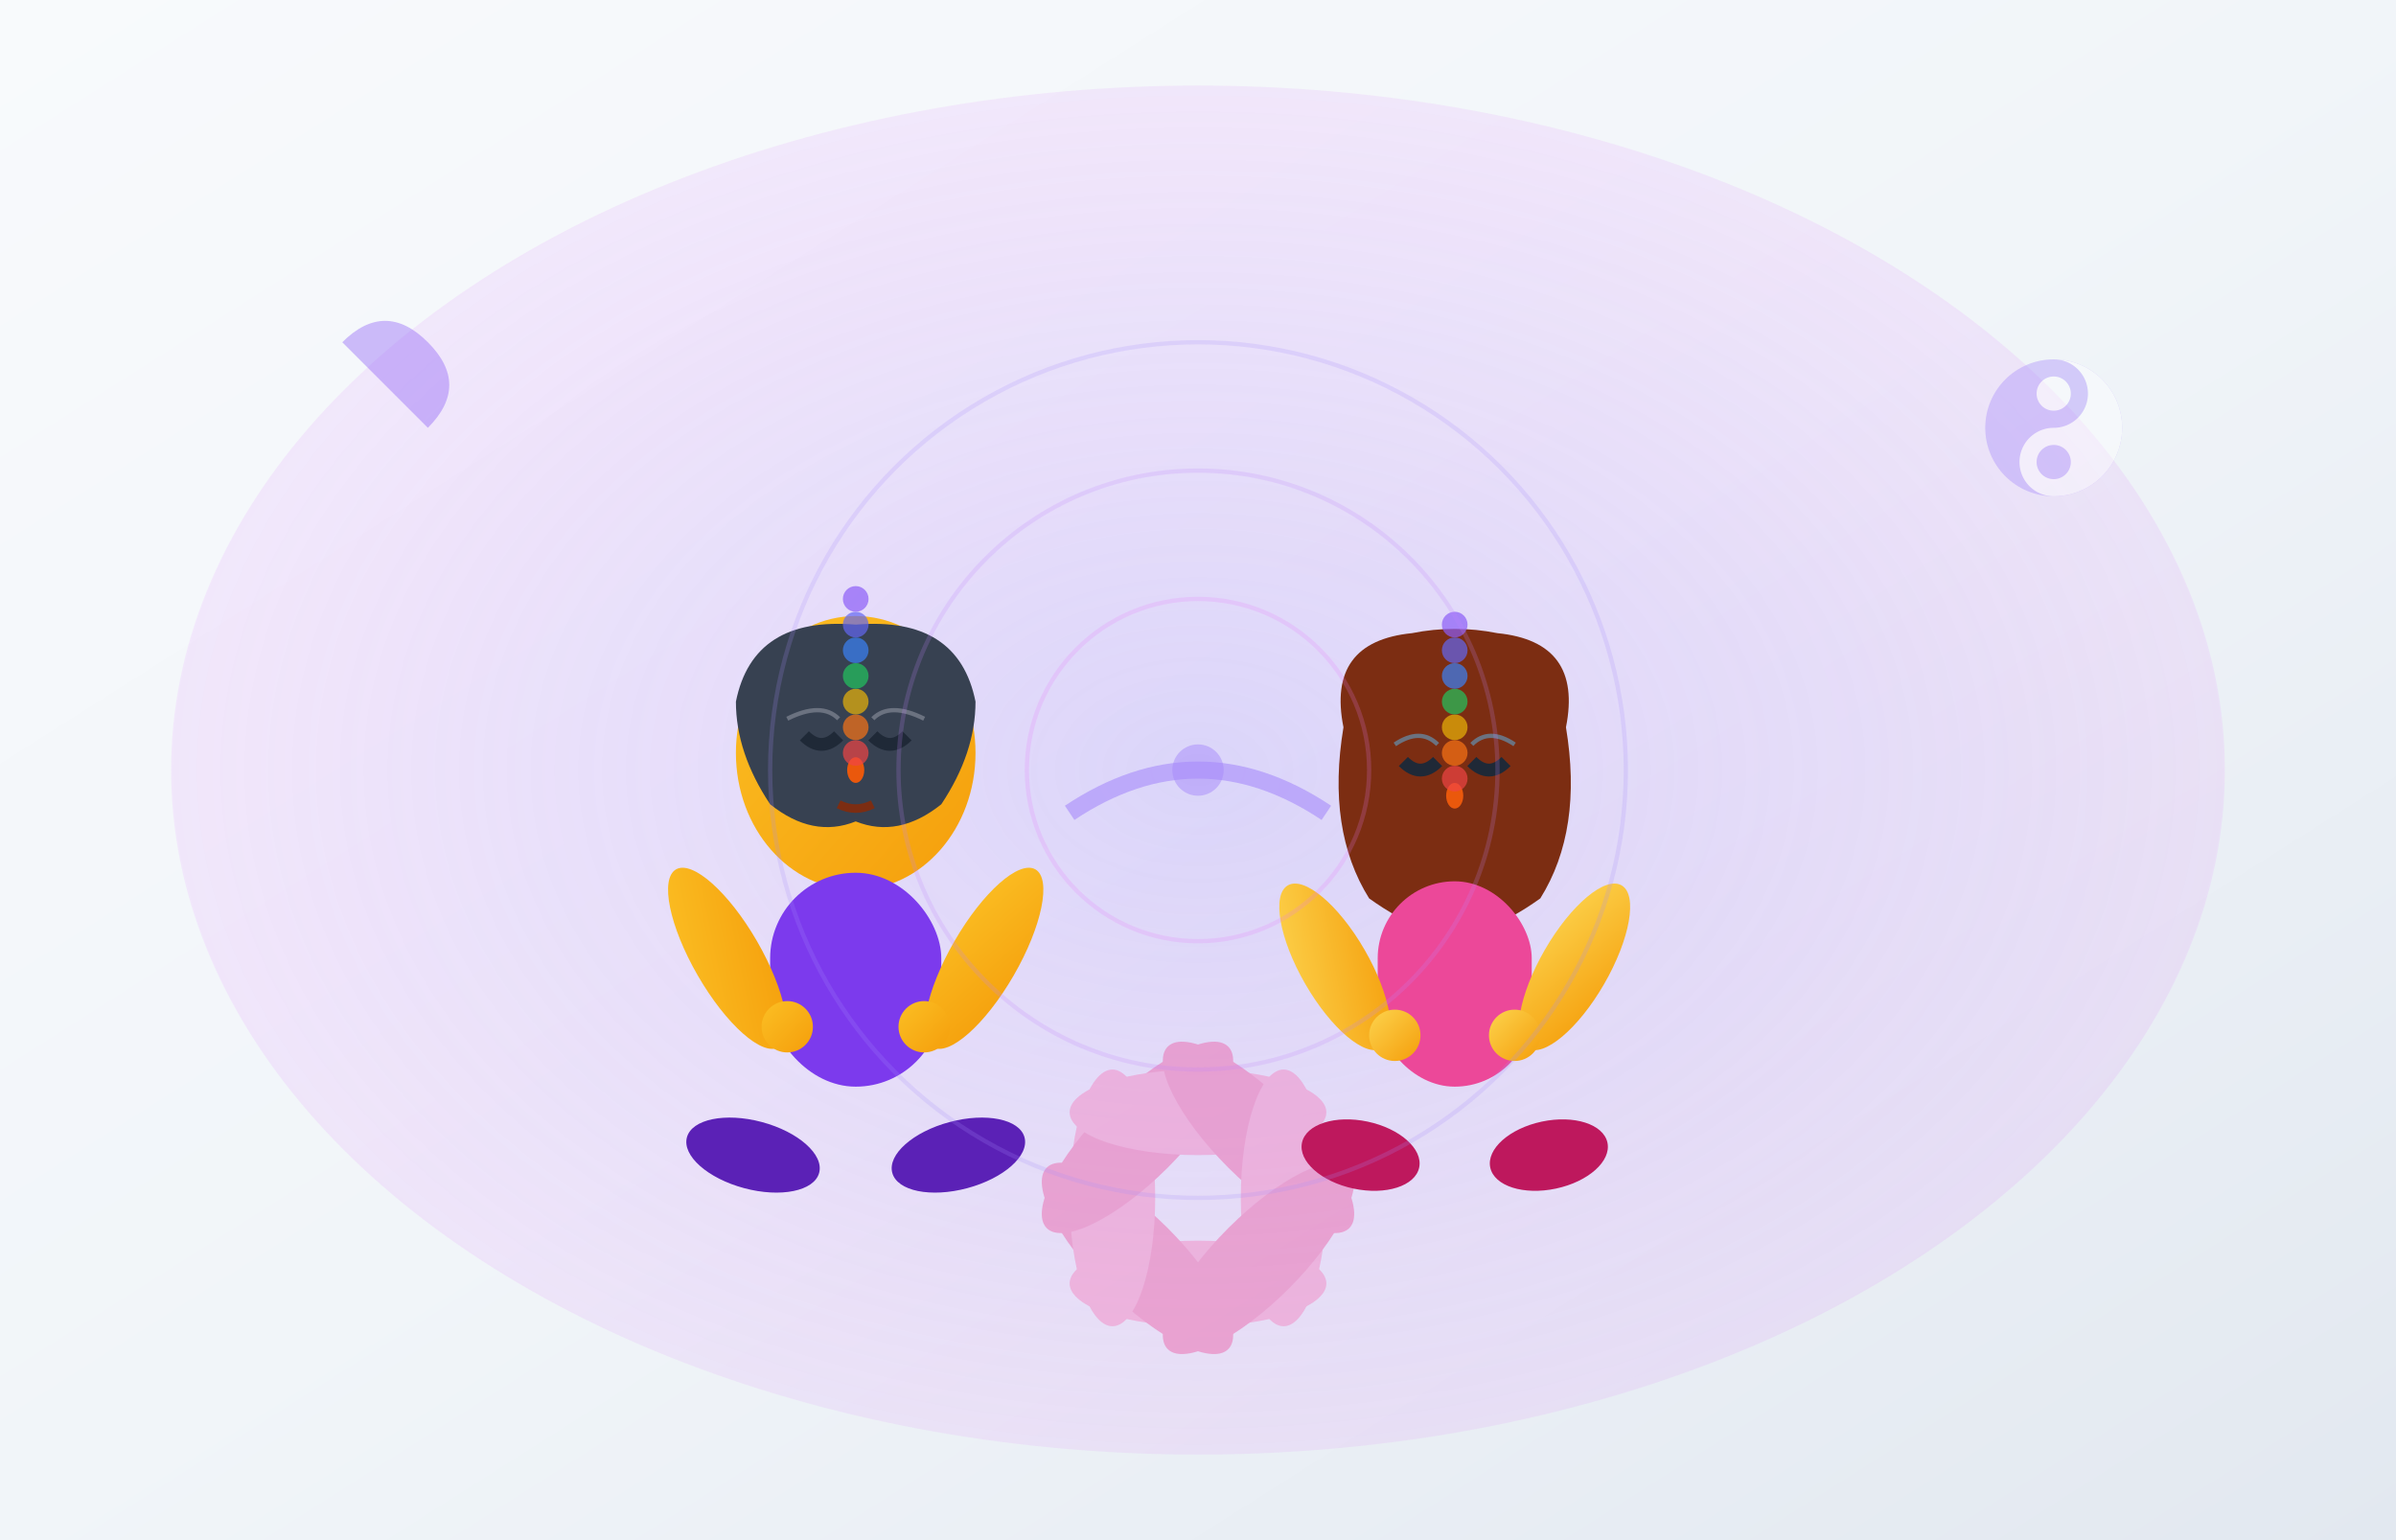 <svg width="280" height="180" viewBox="0 0 280 180" fill="none" xmlns="http://www.w3.org/2000/svg">
  <rect x="0" y="0" width="280" height="180" fill="#333333" stroke="none"/>
  <defs>
    <radialGradient id="meditationAura" cx="50%" cy="50%" r="60%">
      <stop offset="0%" style="stop-color:#a78bfa;stop-opacity:0.3" />
      <stop offset="50%" style="stop-color:#c084fc;stop-opacity:0.2" />
      <stop offset="100%" style="stop-color:#e879f9;stop-opacity:0.1" />
    </radialGradient>
    <linearGradient id="zenSkin1" x1="0%" y1="0%" x2="100%" y2="100%">
      <stop offset="0%" style="stop-color:#fbbf24;stop-opacity:1" />
      <stop offset="100%" style="stop-color:#f59e0b;stop-opacity:1" />
    </linearGradient>
    <linearGradient id="zenSkin2" x1="0%" y1="0%" x2="100%" y2="100%">
      <stop offset="0%" style="stop-color:#fcd34d;stop-opacity:1" />
      <stop offset="100%" style="stop-color:#f59e0b;stop-opacity:1" />
    </linearGradient>
    <linearGradient id="sacredBg" x1="0%" y1="0%" x2="100%" y2="100%">
      <stop offset="0%" style="stop-color:#f8fafc;stop-opacity:1" />
      <stop offset="50%" style="stop-color:#f1f5f9;stop-opacity:1" />
      <stop offset="100%" style="stop-color:#e2e8f0;stop-opacity:1" />
    </linearGradient>
  </defs>
  
  <!-- Sacred background -->
  <rect width="280" height="180" fill="url(#sacredBg)"/>
  
  <!-- Meditation aura -->
  <ellipse cx="140" cy="90" rx="120" ry="80" fill="url(#meditationAura)"/>
  
  <!-- Lotus petals beneath -->
  <g opacity="0.4" transform="translate(140, 140)">
    <ellipse cx="0" cy="10" rx="15" ry="5" fill="#f472b6" transform="rotate(0)"/>
    <ellipse cx="0" cy="10" rx="15" ry="5" fill="#ec4899" transform="rotate(45)"/>
    <ellipse cx="0" cy="10" rx="15" ry="5" fill="#f472b6" transform="rotate(90)"/>
    <ellipse cx="0" cy="10" rx="15" ry="5" fill="#ec4899" transform="rotate(135)"/>
    <ellipse cx="0" cy="10" rx="15" ry="5" fill="#f472b6" transform="rotate(180)"/>
    <ellipse cx="0" cy="10" rx="15" ry="5" fill="#ec4899" transform="rotate(225)"/>
    <ellipse cx="0" cy="10" rx="15" ry="5" fill="#f472b6" transform="rotate(270)"/>
    <ellipse cx="0" cy="10" rx="15" ry="5" fill="#ec4899" transform="rotate(315)"/>
  </g>
  
  <!-- Male figure (left, in lotus position) -->
  <g transform="translate(80, 70)">
    <!-- Head -->
    <ellipse cx="20" cy="18" rx="14" ry="16" fill="url(#zenSkin1)"/>
    <!-- Hair -->
    <path d="M6 12 Q8 2, 20 3 Q32 2, 34 12 Q34 18, 30 24 Q25 28, 20 26 Q15 28, 10 24 Q6 18, 6 12 Z" fill="#374151"/>
    <!-- Eyes (closed in meditation) -->
    <path d="M14 16 Q16 18, 18 16" stroke="#1f2937" stroke-width="1.5" fill="none"/>
    <path d="M22 16 Q24 18, 26 16" stroke="#1f2937" stroke-width="1.5" fill="none"/>
    <!-- Peaceful expression lines -->
    <path d="M12 14 Q16 12, 18 14" stroke="#6b7280" stroke-width="0.5" fill="none"/>
    <path d="M22 14 Q24 12, 28 14" stroke="#6b7280" stroke-width="0.5" fill="none"/>
    <!-- Nose -->
    <ellipse cx="20" cy="20" rx="1" ry="1.5" fill="#ea580c"/>
    <!-- Mouth (serene) -->
    <path d="M18 24 Q20 25, 22 24" stroke="#7c2d12" stroke-width="1" fill="none"/>
    <!-- Body -->
    <rect x="10" y="32" width="20" height="25" rx="10" fill="#7c3aed"/>
    <!-- Arms (mudra position) -->
    <ellipse cx="5" cy="42" rx="4" ry="12" fill="url(#zenSkin1)" transform="rotate(-30 5 42)"/>
    <ellipse cx="35" cy="42" rx="4" ry="12" fill="url(#zenSkin1)" transform="rotate(30 35 42)"/>
    <!-- Hands in mudra -->
    <circle cx="12" cy="50" r="3" fill="url(#zenSkin1)"/>
    <circle cx="28" cy="50" r="3" fill="url(#zenSkin1)"/>
    <!-- Legs in lotus -->
    <ellipse cx="8" cy="65" rx="8" ry="4" fill="#5b21b6" transform="rotate(15 8 65)"/>
    <ellipse cx="32" cy="65" rx="8" ry="4" fill="#5b21b6" transform="rotate(-15 32 65)"/>
  </g>
  
  <!-- Female figure (right, in lotus position) -->
  <g transform="translate(150, 75)">
    <!-- Head -->
    <ellipse cx="20" cy="16" rx="13" ry="15" fill="url(#zenSkin2)"/>
    <!-- Hair -->
    <path d="M7 10 Q5 0, 15 -1 Q20 -2, 25 -1 Q35 0, 33 10 Q35 22, 30 30 Q23 35, 20 33 Q17 35, 10 30 Q5 22, 7 10 Z" fill="#7c2d12"/>
    <!-- Hair bun -->
    <ellipse cx="20" cy="5" rx="8" ry="6" fill="#7c2d12"/>
    <!-- Eyes (closed in meditation) -->
    <path d="M14 14 Q16 16, 18 14" stroke="#1f2937" stroke-width="1.5" fill="none"/>
    <path d="M22 14 Q24 16, 26 14" stroke="#1f2937" stroke-width="1.5" fill="none"/>
    <!-- Peaceful expression -->
    <path d="M13 12 Q16 10, 18 12" stroke="#6b7280" stroke-width="0.5" fill="none"/>
    <path d="M22 12 Q24 10, 27 12" stroke="#6b7280" stroke-width="0.5" fill="none"/>
    <!-- Nose -->
    <ellipse cx="20" cy="18" rx="1" ry="1.5" fill="#ea580c"/>
    <!-- Mouth (serene smile) -->
    <path d="M18 22 Q20 24, 22 22" stroke="#7c2d12" stroke-width="1" fill="none"/>
    <!-- Body -->
    <rect x="11" y="28" width="18" height="24" rx="9" fill="#ec4899"/>
    <!-- Arms (mudra position) -->
    <ellipse cx="6" cy="38" rx="4" ry="11" fill="url(#zenSkin2)" transform="rotate(-30 6 38)"/>
    <ellipse cx="34" cy="38" rx="4" ry="11" fill="url(#zenSkin2)" transform="rotate(30 34 38)"/>
    <!-- Hands in receiving mudra -->
    <circle cx="13" cy="46" r="3" fill="url(#zenSkin2)"/>
    <circle cx="27" cy="46" r="3" fill="url(#zenSkin2)"/>
    <!-- Legs in lotus -->
    <ellipse cx="9" cy="60" rx="7" ry="4" fill="#be185d" transform="rotate(12 9 60)"/>
    <ellipse cx="31" cy="60" rx="7" ry="4" fill="#be185d" transform="rotate(-12 31 60)"/>
  </g>
  
  <!-- Energy connection between them -->
  <path d="M125 95 Q140 85, 155 95" stroke="#a78bfa" stroke-width="2" fill="none" opacity="0.6"/>
  <circle cx="140" cy="90" r="3" fill="#a78bfa" opacity="0.5"/>
  
  <!-- Chakra energy points -->
  <g opacity="0.7">
    <!-- Male chakras -->
    <circle cx="100" cy="88" r="1.5" fill="#ef4444"/>  <!-- Root -->
    <circle cx="100" cy="85" r="1.5" fill="#f97316"/>  <!-- Sacral -->
    <circle cx="100" cy="82" r="1.5" fill="#eab308"/>  <!-- Solar -->
    <circle cx="100" cy="79" r="1.5" fill="#22c55e"/>  <!-- Heart -->
    <circle cx="100" cy="76" r="1.5" fill="#3b82f6"/>  <!-- Throat -->
    <circle cx="100" cy="73" r="1.5" fill="#6366f1"/>  <!-- Third Eye -->
    <circle cx="100" cy="70" r="1.5" fill="#8b5cf6"/>  <!-- Crown -->
    
    <!-- Female chakras -->
    <circle cx="170" cy="91" r="1.5" fill="#ef4444"/>  <!-- Root -->
    <circle cx="170" cy="88" r="1.5" fill="#f97316"/>  <!-- Sacral -->
    <circle cx="170" cy="85" r="1.5" fill="#eab308"/>  <!-- Solar -->
    <circle cx="170" cy="82" r="1.5" fill="#22c55e"/>  <!-- Heart -->
    <circle cx="170" cy="79" r="1.5" fill="#3b82f6"/>  <!-- Throat -->
    <circle cx="170" cy="76" r="1.5" fill="#6366f1"/>  <!-- Third Eye -->
    <circle cx="170" cy="73" r="1.5" fill="#8b5cf6"/>  <!-- Crown -->
  </g>
  
  <!-- Sacred geometry -->
  <g opacity="0.2">
    <circle cx="140" cy="90" r="50" stroke="#a78bfa" stroke-width="0.5" fill="none"/>
    <circle cx="140" cy="90" r="35" stroke="#c084fc" stroke-width="0.5" fill="none"/>
    <circle cx="140" cy="90" r="20" stroke="#e879f9" stroke-width="0.5" fill="none"/>
  </g>
  
  <!-- Floating spiritual symbols -->
  <g opacity="0.4">
    <!-- Om symbol simplified -->
    <path d="M40 40 Q45 35, 50 40 Q55 45, 50 50 Q45 45, 40 40" fill="#8b5cf6"/>
    <!-- Yin Yang -->
    <circle cx="240" cy="50" r="8" fill="#a78bfa"/>
    <path d="M240 42 A8 8 0 0 1 240 58 A4 4 0 0 1 240 50 A4 4 0 0 0 240 42" fill="white"/>
    <circle cx="240" cy="46" r="2" fill="white"/>
    <circle cx="240" cy="54" r="2" fill="#a78bfa"/>
  </g>
</svg>